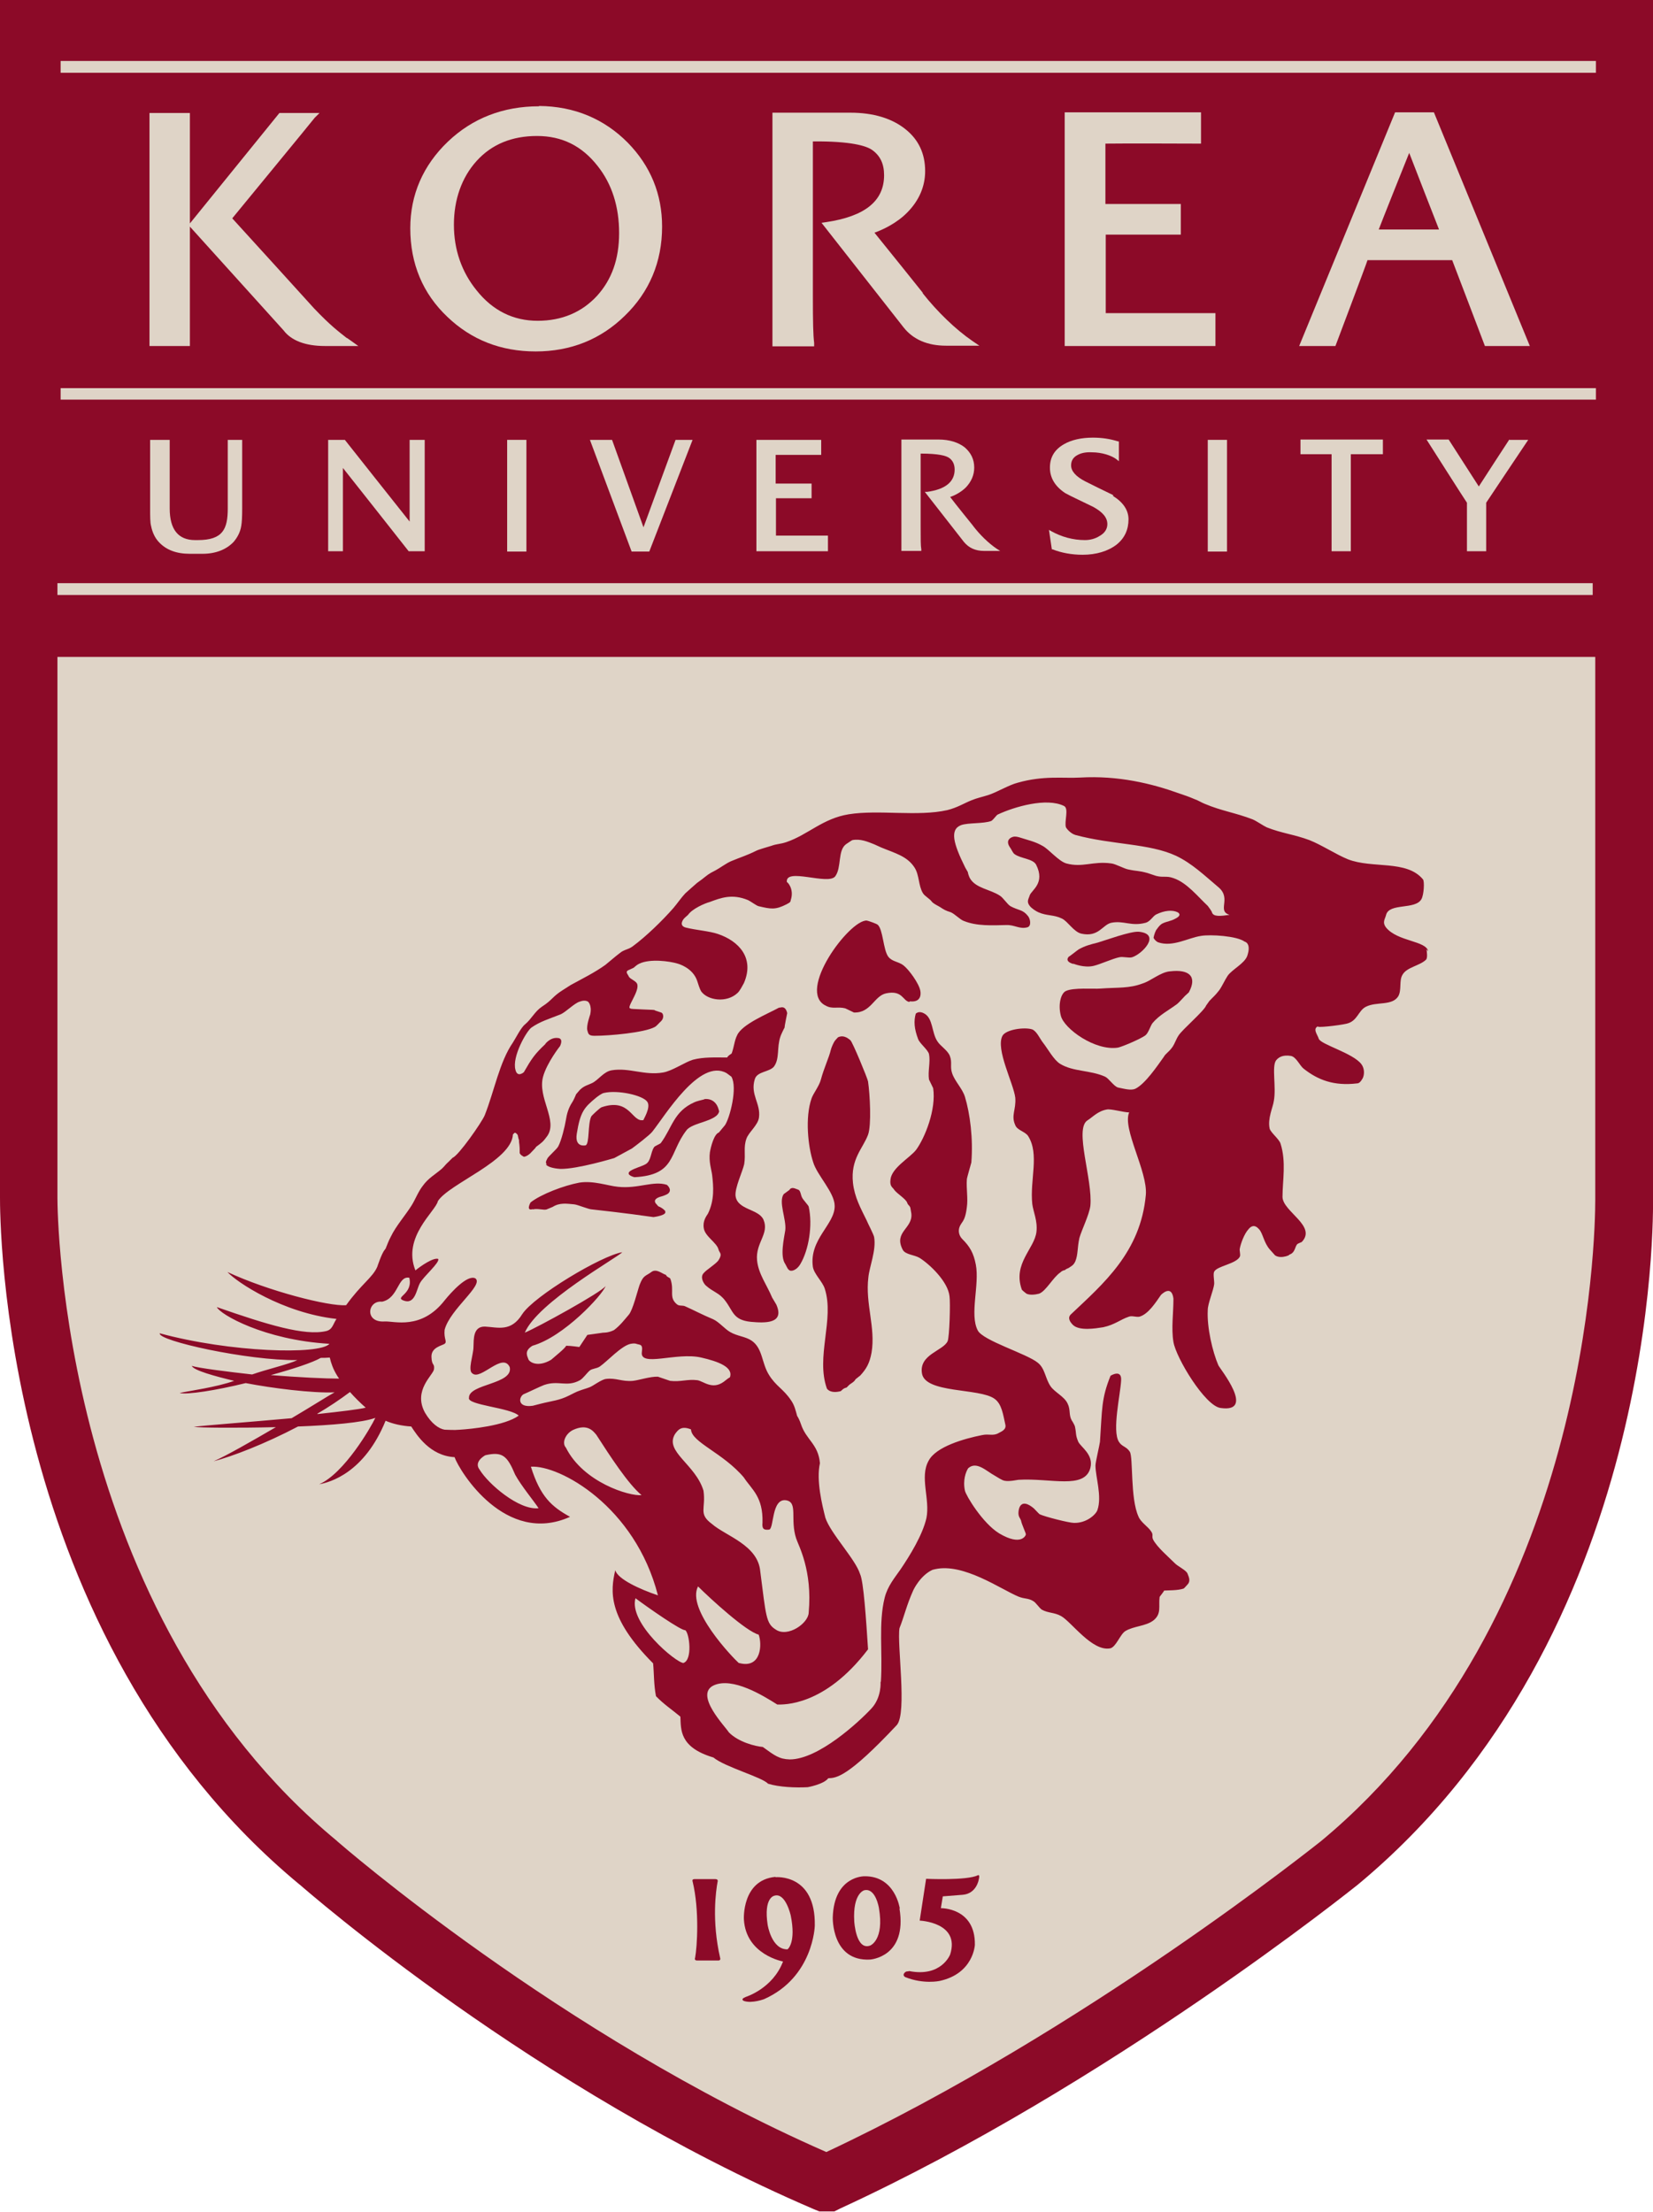 <svg width="74" height="99" viewBox="0 0 74 99" fill="none" xmlns="http://www.w3.org/2000/svg">
<g clip-path="url(#clip0_273_164)">
<path d="M74 53.565V0H4.09931e-06V53.593C4.09931e-06 54.379 -0.057 73.211 13.427 84.369L13.398 84.341C13.829 84.712 23.91 93.513 36.433 98.886L36.677 98.986H37.352L37.61 98.857C49.673 93.299 60.659 84.455 60.774 84.369C74.273 73.182 74.014 54.351 74 53.551V53.565Z" fill="#8C0A28"/>
<path d="M2.714 2.729V3.258H71.444V2.729H2.714Z" fill="#DFD4C7"/>
<path d="M2.714 17.374V17.888H71.444V17.374H2.714Z" fill="#DFD4C7"/>
<path d="M2.571 26.104V26.632H71.3V26.104H2.571Z" fill="#DFD4C7"/>
<path d="M15.524 15.131C15.165 14.845 14.806 14.588 14.059 13.802C14.059 13.802 10.885 10.302 10.397 9.773C10.512 9.63 14.088 5.286 14.088 5.272L14.303 5.058H12.508L8.501 10.001V5.058H6.692V15.488H8.501V10.144L12.695 14.788C13.039 15.245 13.671 15.488 14.547 15.488H16.041L15.682 15.231L15.538 15.131H15.524Z" fill="#DFD4C7"/>
<path d="M24.126 4.758C22.532 4.758 21.153 5.287 20.047 6.344C18.942 7.401 18.367 8.716 18.367 10.216C18.367 11.802 18.927 13.145 20.033 14.188C21.11 15.217 22.431 15.731 23.982 15.731C25.533 15.731 26.883 15.202 27.974 14.131C29.066 13.073 29.64 11.73 29.64 10.144C29.64 8.687 29.123 7.43 28.104 6.387C27.041 5.315 25.705 4.758 24.14 4.744M24.068 14.359C22.977 14.359 22.058 13.902 21.34 13.002C20.665 12.173 20.32 11.173 20.32 10.059C20.32 8.944 20.665 7.944 21.34 7.201C22.015 6.458 22.919 6.087 24.04 6.087C25.16 6.087 26.05 6.53 26.754 7.43C27.4 8.244 27.716 9.259 27.716 10.43C27.716 11.602 27.386 12.516 26.725 13.245C26.05 13.974 25.16 14.359 24.068 14.359Z" fill="#DFD4C7"/>
<path d="M49.486 10.502C49.702 10.502 52.861 10.502 52.861 10.502V9.13C52.861 9.13 49.702 9.13 49.486 9.13V6.429C50.219 6.415 53.608 6.429 53.651 6.429H53.766V5.029H47.663V5.144V15.488H54.412V14.016C54.412 14.016 49.716 14.016 49.501 14.016V10.502H49.486Z" fill="#DFD4C7"/>
<path d="M64.134 5.029H62.454L58.16 15.488H59.783C59.783 15.488 61.176 11.802 61.219 11.645H65.01C65.068 11.787 66.475 15.488 66.475 15.488H68.486L64.192 5.029H64.12M64.421 10.273H61.722C61.822 10.001 62.899 7.301 63.086 6.844C63.258 7.301 64.321 10.016 64.421 10.273Z" fill="#DFD4C7"/>
<path d="M41.33 13.131C41.33 13.131 39.592 10.959 39.147 10.416C39.506 10.287 40.138 10.002 40.626 9.501C41.157 8.959 41.416 8.33 41.416 7.658C41.416 6.887 41.129 6.258 40.54 5.787C39.937 5.301 39.104 5.044 38.07 5.044H34.58V15.502H36.447V15.345C36.404 15.002 36.39 14.459 36.39 13.216V6.33C38.099 6.315 38.788 6.53 39.046 6.715C39.405 6.973 39.578 7.33 39.578 7.844C39.578 9.001 38.716 9.687 36.978 9.944L36.777 9.973L40.454 14.659C40.885 15.202 41.531 15.474 42.349 15.474H43.843L43.527 15.259C42.78 14.745 41.962 13.959 41.287 13.102L41.33 13.131Z" fill="#DFD4C7"/>
<path d="M34.724 22.303H36.332V21.646C36.332 21.646 34.824 21.646 34.724 21.646V20.36C35.069 20.36 36.691 20.36 36.706 20.36H36.763V19.689H33.862V19.746V24.675H37.065V23.975C37.065 23.975 34.839 23.975 34.738 23.975V22.303H34.724Z" fill="#DFD4C7"/>
<path d="M10.799 19.689H10.196V22.76C10.196 23.675 9.981 24.175 8.86 24.175H8.731C7.984 24.175 7.597 23.703 7.597 22.76V19.689H6.721V22.76C6.721 23.132 6.721 23.389 6.764 23.546C6.821 23.832 6.936 24.075 7.109 24.261C7.439 24.618 7.898 24.789 8.501 24.789H9.062C9.65 24.789 10.124 24.604 10.454 24.261C10.627 24.061 10.756 23.818 10.799 23.546C10.828 23.389 10.842 23.132 10.842 22.76V19.689H10.785H10.799Z" fill="#DFD4C7"/>
<path d="M18.338 19.689V19.746C18.338 19.746 18.338 23.06 18.338 23.346C18.152 23.117 15.438 19.689 15.438 19.689H14.691V24.675H15.351C15.351 24.675 15.351 21.232 15.351 20.946C15.538 21.174 18.295 24.675 18.295 24.675H19.013V19.689H18.353H18.338Z" fill="#DFD4C7"/>
<path d="M22.704 19.689V24.689H23.566V19.689H23.508H22.704Z" fill="#DFD4C7"/>
<path d="M54.068 24.689H54.929V23.589V20.789V19.746V19.689H54.872H54.068V20.789V23.589V24.689Z" fill="#DFD4C7"/>
<path d="M30.243 19.689C30.243 19.689 28.908 23.332 28.807 23.603C28.707 23.332 27.4 19.689 27.4 19.689H26.409L28.276 24.689H29.066L31.005 19.689H30.243Z" fill="#DFD4C7"/>
<path d="M49.831 22.16L49.156 21.832L48.582 21.546C48.165 21.332 47.95 21.089 47.95 20.832C47.95 20.617 48.05 20.46 48.252 20.36C48.41 20.274 48.625 20.232 48.883 20.246C49.328 20.246 49.774 20.389 50.004 20.575L50.09 20.646V19.76H50.061C49.702 19.646 49.328 19.589 48.926 19.589C48.41 19.589 47.964 19.689 47.62 19.889C47.203 20.132 47.002 20.474 47.002 20.932C47.002 21.389 47.232 21.775 47.691 22.075L47.936 22.203L48.941 22.689C49.357 22.918 49.573 23.161 49.573 23.461C49.573 23.675 49.458 23.861 49.228 23.989C49.027 24.118 48.797 24.175 48.567 24.175C48.036 24.175 47.519 24.032 47.06 23.775L46.959 23.718L47.088 24.589H47.117C47.519 24.747 47.979 24.832 48.467 24.832C49.07 24.832 49.601 24.675 49.989 24.375C50.348 24.089 50.52 23.703 50.52 23.246C50.52 22.846 50.291 22.489 49.831 22.203V22.16Z" fill="#DFD4C7"/>
<path d="M58.218 19.674V20.332C58.218 20.332 59.51 20.332 59.611 20.332V24.675H60.472C60.472 24.675 60.472 20.446 60.472 20.332H61.908V19.674H58.218Z" fill="#DFD4C7"/>
<path d="M67.567 19.674C67.567 19.674 66.288 21.632 66.202 21.775C66.116 21.646 64.852 19.674 64.852 19.674H63.861C63.861 19.674 65.642 22.475 65.671 22.503C65.671 22.532 65.671 24.675 65.671 24.675H66.532C66.532 24.675 66.532 22.532 66.532 22.503C66.547 22.475 68.414 19.689 68.414 19.689H67.581L67.567 19.674Z" fill="#DFD4C7"/>
<path d="M43.57 23.546C43.57 23.546 42.737 22.518 42.536 22.246C42.708 22.189 43.01 22.046 43.24 21.817C43.484 21.56 43.613 21.26 43.613 20.932C43.613 20.56 43.469 20.274 43.197 20.032C42.909 19.803 42.507 19.674 42.019 19.674H40.353V24.661H41.244V24.589C41.215 24.418 41.215 24.175 41.215 23.575V20.303C42.033 20.303 42.349 20.403 42.479 20.489C42.651 20.603 42.737 20.789 42.737 21.017C42.737 21.56 42.335 21.903 41.502 22.017H41.401L43.154 24.261C43.369 24.518 43.656 24.661 44.058 24.661H44.776L44.618 24.561C44.259 24.318 43.871 23.946 43.556 23.532L43.57 23.546Z" fill="#DFD4C7"/>
<path d="M71.415 53.593V53.708C71.415 55.294 71.128 72.468 59.137 82.412C59.036 82.483 48.568 90.899 36.993 96.328C25.059 91.099 15.208 82.512 15.107 82.426L15.079 82.398C2.714 72.182 2.571 54.279 2.571 53.622V29.404H71.415V53.593Z" fill="#DFD4C7"/>
<path d="M31.206 87.755H32.153C32.282 87.755 32.239 87.641 32.239 87.641C31.852 85.955 32.053 84.626 32.125 84.226C32.125 84.226 32.168 84.112 32.024 84.112H31.091C30.961 84.112 31.005 84.212 31.005 84.212C31.32 85.512 31.206 87.155 31.119 87.627C31.119 87.627 31.062 87.755 31.206 87.755Z" fill="#8C0A28"/>
<path d="M34.709 84.012C33.202 84.155 33.302 85.912 33.302 85.912C33.388 87.498 35.054 87.799 35.054 87.799C34.595 89.013 33.388 89.384 33.388 89.384C33.101 89.499 33.316 89.57 33.316 89.57C33.675 89.684 34.207 89.484 34.207 89.484C36.418 88.499 36.476 86.198 36.476 86.198C36.519 83.855 34.724 84.026 34.724 84.026M35.255 87.255C34.537 87.27 34.365 86.155 34.365 86.155C34.178 84.927 34.666 84.855 34.666 84.855C35.169 84.698 35.399 85.741 35.399 85.741C35.643 86.941 35.27 87.241 35.27 87.241L35.255 87.255Z" fill="#8C0A28"/>
<path d="M40.281 85.427C40.281 85.427 40.08 83.969 38.702 83.984C38.702 83.984 37.337 83.955 37.28 85.827C37.28 85.827 37.223 87.798 38.946 87.713C38.946 87.713 40.626 87.613 40.267 85.427M38.96 87.084C38.314 87.327 38.242 85.998 38.242 85.998C38.17 84.741 38.687 84.612 38.687 84.612C39.204 84.484 39.348 85.412 39.348 85.412C39.592 86.841 38.96 87.084 38.96 87.084Z" fill="#8C0A28"/>
<path d="M40.698 88.227C42.148 88.513 42.536 87.484 42.536 87.484C42.995 86.041 41.172 85.969 41.172 85.969L41.459 84.098C41.459 84.098 43.283 84.183 43.771 83.941C43.771 83.941 43.886 83.869 43.814 84.141C43.814 84.141 43.714 84.755 43.11 84.812L42.206 84.884L42.12 85.412C42.12 85.412 43.67 85.384 43.642 87.055C43.642 87.055 43.584 88.341 42.062 88.67C42.062 88.67 41.344 88.827 40.526 88.498C40.526 88.498 40.411 88.441 40.468 88.341C40.468 88.341 40.526 88.227 40.655 88.241L40.698 88.227Z" fill="#8C0A28"/>
<path d="M35.341 53.251C35.456 53.108 35.6 53.208 35.729 53.251C35.844 53.279 35.844 53.508 35.916 53.622C35.959 53.708 36.174 53.937 36.203 54.008C36.39 54.851 36.203 55.951 35.83 56.58C35.715 56.78 35.542 56.88 35.428 56.88C35.27 56.894 35.212 56.665 35.155 56.58C34.91 56.237 35.097 55.437 35.155 55.065C35.212 54.579 34.839 53.808 35.083 53.451L35.356 53.251H35.341Z" fill="#8C0A28"/>
<path d="M23.853 54.136C24.054 54.079 24.355 54.179 24.47 54.136L24.743 54.022C25.059 53.822 25.375 53.879 25.705 53.908C25.863 53.922 26.352 54.136 26.51 54.136C26.768 54.165 27.974 54.294 29.253 54.479C29.253 54.479 29.942 54.394 29.755 54.194C29.87 54.322 29.741 54.094 29.468 53.994L29.382 53.894C29.382 53.894 29.152 53.694 29.568 53.565C29.41 53.608 29.841 53.508 29.927 53.408C30.1 53.236 29.856 53.036 29.856 53.036C29.253 52.836 28.563 53.222 27.659 53.122C27.213 53.079 26.567 52.836 25.935 52.936C25.246 53.065 24.226 53.451 23.752 53.822C23.752 53.822 23.523 54.222 23.853 54.122V54.136Z" fill="#8C0A28"/>
<path d="M31.536 49.193C32.153 49.15 32.182 49.793 32.196 49.736C32.125 50.193 30.99 50.236 30.732 50.593C29.942 51.607 30.272 52.593 28.405 52.693C28.405 52.693 28.032 52.608 28.175 52.45C28.29 52.322 28.75 52.207 28.908 52.107C29.152 51.965 29.123 51.579 29.281 51.35C29.31 51.293 29.525 51.222 29.583 51.164C30.1 50.464 30.157 49.75 31.091 49.336C31.134 49.307 31.464 49.221 31.536 49.207V49.193Z" fill="#8C0A28"/>
<path d="M37.51 46.435C37.725 46.321 37.926 46.435 38.07 46.564C38.156 46.621 38.831 48.25 38.86 48.407C38.946 48.993 39.018 50.364 38.86 50.793C38.63 51.407 38.07 51.879 38.185 52.95C38.257 53.593 38.529 54.079 38.802 54.636C38.831 54.722 39.118 55.265 39.133 55.379C39.233 55.965 38.917 56.708 38.874 57.18C38.73 58.351 39.204 59.423 39.018 60.537C38.931 61.023 38.788 61.266 38.515 61.566L38.3 61.737C38.242 61.852 38.142 61.895 38.027 61.98L37.898 62.109C37.697 62.152 37.682 62.28 37.596 62.28C37.093 62.395 36.993 62.095 37.022 62.166C36.505 60.737 37.366 59.051 36.921 57.68C36.821 57.365 36.447 57.037 36.39 56.708C36.217 55.465 37.38 54.808 37.366 53.979C37.366 53.379 36.576 52.608 36.404 52.022C36.174 51.336 36.031 50.021 36.332 49.164C36.404 48.95 36.677 48.607 36.749 48.321C36.892 47.792 37.108 47.35 37.194 46.992C37.223 46.878 37.294 46.721 37.352 46.621C37.366 46.592 37.481 46.464 37.51 46.435Z" fill="#8C0A28"/>
<path d="M52.387 43.478C53.235 43.378 53.608 43.706 53.22 44.421L53.048 44.578C53.048 44.578 52.761 44.892 52.703 44.935C52.301 45.235 51.913 45.421 51.597 45.792C51.497 45.921 51.411 46.25 51.267 46.35C51.052 46.507 50.248 46.85 50.047 46.893C49.027 47.05 47.634 46.05 47.49 45.464C47.361 44.964 47.49 44.478 47.706 44.364C48.05 44.192 48.955 44.278 49.271 44.249C50.061 44.192 50.549 44.249 51.152 44.021C51.526 43.906 51.942 43.521 52.373 43.478H52.387Z" fill="#8C0A28"/>
<path d="M48.05 43.135C48.05 43.135 48.524 43.335 48.955 43.235C49.257 43.163 49.817 42.906 50.104 42.849C50.276 42.806 50.52 42.892 50.678 42.849C51.138 42.706 52 41.806 50.98 41.706C50.607 41.677 49.486 42.092 49.142 42.192C48.797 42.278 48.582 42.335 48.295 42.492C48.223 42.535 47.821 42.863 47.864 42.806C47.864 42.806 47.605 43.02 48.05 43.149V43.135Z" fill="#8C0A28"/>
<path d="M40.712 44.849C40.411 44.806 40.411 44.306 39.664 44.464C39.133 44.578 38.989 45.349 38.228 45.321L37.84 45.135C37.51 45.049 37.266 45.178 36.978 45.021C35.629 44.392 38.027 41.163 38.802 41.206C38.845 41.206 39.247 41.349 39.291 41.392C39.535 41.606 39.535 42.506 39.764 42.821C39.937 43.049 40.21 43.035 40.439 43.206C40.684 43.392 41.143 44.021 41.2 44.349C41.2 44.349 41.33 44.892 40.727 44.821L40.712 44.849Z" fill="#8C0A28"/>
<path d="M51.841 41.647C51.841 41.647 51.841 41.62 51.855 41.606C51.827 41.647 51.827 41.661 51.841 41.647Z" fill="#8C0A28"/>
<path d="M34.896 45.092C34.379 45.378 33.23 45.835 33.001 46.335C32.871 46.593 32.871 46.835 32.756 47.15C32.742 47.178 32.599 47.235 32.555 47.335C31.995 47.335 31.507 47.307 31.019 47.435C30.645 47.55 30.1 47.935 29.683 48.007C28.836 48.15 28.175 47.778 27.386 47.907C27.027 47.964 26.797 48.336 26.51 48.478C26.265 48.593 26.165 48.593 25.964 48.779L25.792 48.978C25.763 49.05 25.677 49.25 25.619 49.336C25.447 49.593 25.375 49.864 25.332 50.136C25.289 50.407 25.131 51.065 24.987 51.322C24.916 51.45 24.556 51.75 24.499 51.865C24.47 51.95 24.384 52.022 24.499 52.15C24.37 52.022 24.399 52.279 25.088 52.322C25.849 52.336 27.5 51.836 27.5 51.836L28.29 51.407C28.448 51.293 29.066 50.822 29.195 50.664C29.769 49.95 31.32 47.35 32.527 48.035L32.742 48.193C33.029 48.678 32.67 50.05 32.455 50.364L32.182 50.693C31.967 50.764 31.823 51.322 31.78 51.579C31.723 51.993 31.852 52.365 31.88 52.593C31.938 53.093 31.995 53.708 31.694 54.322C31.622 54.437 31.45 54.651 31.507 54.979C31.564 55.351 32.096 55.622 32.168 55.937C32.211 56.094 32.354 56.108 32.168 56.408C32.067 56.565 31.622 56.837 31.507 56.98C31.335 57.151 31.478 57.423 31.593 57.537C31.924 57.837 32.196 57.865 32.455 58.208C32.828 58.68 32.8 59.08 33.604 59.166C34.236 59.223 35.14 59.266 34.753 58.394L34.566 58.08C34.336 57.523 33.948 57.023 33.891 56.408C33.819 55.622 34.451 55.222 34.178 54.594C33.963 54.108 33.015 54.165 32.929 53.536C32.886 53.179 33.245 52.436 33.316 52.108C33.388 51.65 33.273 51.365 33.417 50.965C33.517 50.679 33.934 50.364 33.977 50.022C34.063 49.393 33.575 48.993 33.79 48.307C33.891 47.95 34.451 47.993 34.652 47.736C34.91 47.378 34.767 46.892 34.939 46.392C34.954 46.335 35.097 46.035 35.126 45.992C35.112 45.964 35.241 45.349 35.241 45.349C35.155 44.964 34.91 45.121 34.882 45.107M28.807 50.136C28.276 50.25 28.218 49.121 26.926 49.564C26.854 49.593 26.495 49.922 26.466 49.979C26.308 50.322 26.395 51.179 26.222 51.265C26.222 51.265 25.72 51.393 25.82 50.75C25.978 49.75 26.165 49.564 26.682 49.136C26.754 49.079 26.94 48.936 27.041 48.921C27.644 48.779 28.779 49.021 28.98 49.321C29.152 49.579 28.779 50.136 28.807 50.136Z" fill="#8C0A28"/>
<path d="M63.933 42.578C63.847 42.106 62.569 42.149 62.052 41.52C61.865 41.277 62.009 41.135 62.052 40.949C62.196 40.406 63.359 40.734 63.632 40.249C63.747 40.049 63.775 39.449 63.703 39.363C62.971 38.477 61.434 38.891 60.343 38.463C59.812 38.248 59.166 37.82 58.62 37.605C57.931 37.348 57.399 37.305 56.71 37.034C56.552 36.962 56.25 36.748 56.078 36.677C55.303 36.377 54.699 36.305 53.924 35.977C53.838 35.948 53.594 35.805 53.493 35.777C53.191 35.648 53.091 35.619 52.761 35.505C51.569 35.077 50.061 34.705 48.352 34.805C47.591 34.848 46.729 34.705 45.566 35.034C45.164 35.134 44.604 35.477 44.23 35.591C43.958 35.677 43.742 35.719 43.498 35.819C43.168 35.948 42.866 36.148 42.407 36.262C41.086 36.562 39.334 36.234 37.998 36.448C36.835 36.634 36.174 37.362 35.212 37.691C34.925 37.791 34.796 37.763 34.523 37.863C34.35 37.92 33.963 38.02 33.834 38.091C33.431 38.291 33.173 38.363 32.728 38.548C32.498 38.648 32.239 38.849 32.024 38.963C31.708 39.12 31.679 39.163 31.421 39.363L31.206 39.52C31.206 39.52 30.732 39.934 30.674 39.992C30.488 40.191 30.315 40.449 30.143 40.649C29.655 41.206 28.922 41.92 28.319 42.363C28.104 42.52 27.946 42.492 27.745 42.663C27.515 42.835 27.314 43.02 27.098 43.192C26.596 43.549 26.093 43.792 25.547 44.092L25.188 44.321C24.715 44.621 24.743 44.749 24.255 45.064C23.939 45.278 23.796 45.607 23.508 45.849C23.322 45.992 23.092 46.464 22.962 46.664C22.359 47.535 22.13 48.836 21.699 49.922C21.57 50.236 20.521 51.736 20.263 51.822L20.076 52.008C19.933 52.136 19.933 52.165 19.789 52.307C19.473 52.579 19.171 52.736 18.927 53.079C18.726 53.336 18.611 53.651 18.439 53.936C18.166 54.379 17.721 54.879 17.491 55.365C17.391 55.551 17.333 55.722 17.261 55.894C17.233 55.922 17.218 55.951 17.218 55.951C17.089 56.094 16.888 56.708 16.888 56.708C16.673 57.194 16.17 57.48 15.495 58.423C14.72 58.48 12.02 57.794 10.182 56.937C10.598 57.394 12.652 58.766 15.064 59.037C14.906 59.266 14.892 59.509 14.605 59.58C13.643 59.809 11.962 59.294 9.708 58.508C9.837 58.823 11.819 59.98 14.748 60.151C14.318 60.652 10.296 60.537 7.152 59.68C7.037 60.009 11.086 60.909 13.312 60.88C12.925 61.066 11.934 61.295 11.287 61.523C10.268 61.409 8.86 61.237 8.588 61.137C8.645 61.337 9.65 61.609 10.483 61.809C9.679 62.095 8.501 62.252 8.042 62.352C8.372 62.438 9.665 62.237 11 61.909C12.178 62.138 13.987 62.366 14.978 62.323C14.734 62.452 13.786 63.052 13.054 63.481C11.158 63.652 9.105 63.809 8.674 63.866C8.918 63.909 10.584 63.923 12.35 63.881C11.273 64.509 10.124 65.166 9.564 65.409C10.383 65.195 11.848 64.638 13.341 63.852C14.82 63.795 16.213 63.681 16.802 63.466C16.601 63.895 15.409 65.952 14.289 66.438C14.777 66.352 16.314 65.924 17.261 63.595C17.592 63.738 17.979 63.824 18.41 63.852C18.654 64.224 19.243 65.166 20.349 65.224C20.579 65.867 22.632 69.196 25.519 67.895C24.686 67.438 24.183 66.981 23.767 65.652C25.045 65.567 28.434 67.424 29.453 71.41C28.649 71.139 27.644 70.682 27.544 70.282C27.328 71.21 27.185 72.396 29.238 74.454C29.281 74.897 29.267 75.425 29.367 75.925C29.712 76.282 30.1 76.54 30.459 76.84C30.488 77.411 30.401 78.211 31.938 78.668C32.455 79.097 34.135 79.554 34.379 79.84C34.882 79.997 35.614 80.026 36.16 79.997C36.16 79.997 36.878 79.869 37.079 79.597C37.438 79.583 37.941 79.569 40.152 77.211C40.612 76.654 40.152 73.611 40.267 72.882C40.482 72.339 40.583 71.853 40.885 71.182C40.885 71.182 41.186 70.525 41.746 70.267C41.789 70.253 41.818 70.253 41.861 70.239C43.139 69.953 44.805 71.139 45.595 71.467C45.882 71.582 46.026 71.525 46.255 71.668C46.37 71.725 46.528 71.982 46.643 72.053C46.93 72.21 47.203 72.168 47.505 72.339C47.964 72.596 48.898 73.939 49.702 73.782C49.96 73.725 50.147 73.153 50.377 73.01C50.75 72.782 51.282 72.796 51.626 72.539C52.014 72.239 51.856 71.896 51.913 71.482C51.913 71.467 52.086 71.267 52.114 71.196C52.301 71.182 52.718 71.196 52.976 71.11C53.005 71.11 53.12 70.967 53.163 70.924C53.321 70.753 53.206 70.567 53.163 70.439C53.105 70.282 52.718 70.11 52.588 69.967C52.301 69.681 51.813 69.267 51.626 68.924C51.54 68.753 51.655 68.71 51.526 68.538C51.397 68.338 51.066 68.138 50.966 67.881C50.592 67.067 50.736 65.238 50.578 64.981C50.42 64.738 50.233 64.766 50.09 64.538C49.774 64.038 50.161 62.409 50.19 61.78C50.219 61.266 49.716 61.58 49.716 61.58C49.3 62.609 49.343 63.066 49.242 64.538C49.228 64.666 49.041 65.452 49.041 65.595C49.041 66.109 49.343 66.981 49.127 67.596C49.056 67.796 48.639 68.181 48.079 68.167C47.864 68.167 46.787 67.895 46.543 67.781C46.499 67.753 46.27 67.495 46.255 67.495C45.724 67.067 45.609 67.467 45.595 67.681C45.58 67.895 45.667 67.938 45.71 68.067C45.724 68.195 45.94 68.653 45.925 68.681C45.925 68.724 45.724 69.224 44.733 68.638C43.986 68.181 43.24 66.938 43.197 66.724C43.096 66.252 43.24 65.881 43.34 65.724C43.714 65.381 44.159 65.852 44.532 66.052C44.633 66.109 44.862 66.267 44.977 66.281C45.193 66.324 45.552 66.238 45.595 66.238C47.045 66.152 48.553 66.681 48.812 65.71C48.969 65.095 48.366 64.766 48.266 64.524C48.137 64.209 48.194 64.195 48.122 63.852C48.122 63.824 48.007 63.609 47.979 63.581C47.835 63.323 47.936 63.109 47.792 62.823C47.648 62.509 47.218 62.323 47.031 62.052C46.787 61.695 46.787 61.252 46.456 60.995C45.968 60.594 44.001 60.009 43.771 59.551C43.398 58.837 43.857 57.508 43.685 56.608C43.584 56.08 43.412 55.794 43.082 55.465C42.953 55.337 42.895 55.151 42.938 54.979C43.024 54.665 43.197 54.751 43.283 54.036C43.34 53.651 43.254 53.208 43.283 52.793C43.283 52.722 43.469 52.108 43.484 52.036C43.57 50.965 43.426 49.85 43.197 49.093C43.082 48.721 42.737 48.393 42.622 48.035C42.522 47.736 42.636 47.564 42.522 47.264C42.421 47.007 42.091 46.821 41.962 46.607C41.703 46.221 41.775 45.578 41.373 45.364C41.086 45.206 40.971 45.421 40.999 45.364C40.899 45.707 40.928 46.05 41.1 46.507C41.172 46.707 41.531 46.978 41.588 47.178C41.66 47.535 41.531 47.95 41.588 48.321L41.775 48.707C41.919 49.664 41.401 50.936 41.014 51.465C40.741 51.822 39.922 52.265 39.865 52.793C39.822 53.122 39.965 53.136 40.037 53.265C40.166 53.436 40.554 53.665 40.612 53.836C40.655 53.965 40.712 53.936 40.755 54.065L40.798 54.322C40.87 54.994 39.994 55.136 40.411 55.937C40.526 56.165 40.942 56.165 41.172 56.308C41.603 56.58 42.435 57.351 42.507 58.023C42.55 58.308 42.507 59.852 42.421 60.037C42.22 60.466 41.143 60.623 41.272 61.466C41.401 62.38 43.843 62.123 44.518 62.609C44.848 62.838 44.906 63.323 45.006 63.766C45.063 63.995 44.819 64.081 44.719 64.138C44.46 64.295 44.274 64.166 43.958 64.238C43.168 64.395 41.904 64.752 41.574 65.381C41.157 66.109 41.646 67.11 41.473 67.953C41.301 68.71 40.727 69.639 40.31 70.253C40.052 70.624 39.736 70.996 39.606 71.51C39.319 72.639 39.52 73.968 39.434 75.282H39.42C39.42 75.282 39.477 75.982 39.003 76.483C38.472 77.054 36.648 78.754 35.356 78.754C34.882 78.74 34.681 78.583 34.149 78.197C33.819 78.168 33.058 77.983 32.627 77.54C32.484 77.297 31.062 75.854 31.952 75.439C32.8 75.054 34.164 75.897 34.796 76.297C35.054 76.297 36.907 76.397 38.86 73.825C38.773 72.482 38.659 70.767 38.501 70.453C38.3 69.796 37.179 68.638 36.95 67.938C36.806 67.367 36.533 66.267 36.706 65.495C36.634 64.638 36.088 64.452 35.858 63.752C35.801 63.581 35.729 63.438 35.686 63.381C35.614 63.123 35.571 62.909 35.413 62.681C35.069 62.166 34.738 62.052 34.422 61.537C34.092 61.009 34.149 60.352 33.647 60.009C33.374 59.823 33.001 59.809 32.685 59.623C32.455 59.494 32.182 59.166 31.924 59.051C31.622 58.923 31.536 58.88 31.234 58.737C31.091 58.666 30.818 58.537 30.689 58.48C30.559 58.408 30.416 58.48 30.301 58.38C29.927 58.066 30.2 57.78 30.014 57.251C29.999 57.18 29.856 57.18 29.812 57.065C29.655 57.023 29.396 56.78 29.181 56.922C28.893 57.137 28.807 57.065 28.635 57.508C28.534 57.794 28.333 58.637 28.147 58.851C27.974 59.051 27.759 59.337 27.486 59.537C27.228 59.666 27.012 59.651 27.012 59.651L26.294 59.752L25.935 60.294C25.935 60.294 25.547 60.237 25.346 60.237C25.289 60.366 24.815 60.737 24.672 60.866C24.068 61.223 23.695 60.966 23.652 60.837C23.623 60.723 23.436 60.48 23.838 60.237C25.246 59.837 26.969 57.965 27.113 57.565C26.94 57.837 24.025 59.437 23.494 59.651C24.068 58.294 27.63 56.294 27.86 56.051C26.94 56.194 23.91 58.008 23.379 58.823C22.876 59.637 22.288 59.409 21.713 59.38C21.168 59.366 21.211 59.952 21.196 60.294C21.196 60.637 20.923 61.352 21.153 61.48C21.526 61.795 22.503 60.509 22.819 61.194C22.991 61.966 20.981 61.938 20.995 62.566C20.895 62.895 22.862 63.009 23.221 63.366C22.589 63.824 21.053 63.966 20.593 63.995C20.306 64.023 20.047 63.995 19.904 63.995C19.645 63.952 19.315 63.724 19.028 63.238C18.468 62.223 19.416 61.537 19.43 61.28C19.459 61.009 19.329 61.152 19.315 60.737C19.301 60.309 19.774 60.237 19.904 60.151C20.033 60.051 19.861 59.937 19.904 59.523C20.148 58.594 21.67 57.523 21.282 57.222C20.923 57.037 20.191 57.851 19.904 58.208C18.855 59.551 17.635 59.123 17.218 59.151C16.299 59.209 16.457 58.194 17.103 58.266C17.85 58.108 17.793 57.094 18.324 57.194C18.496 57.937 17.663 58.051 18.051 58.208C18.583 58.423 18.64 57.723 18.798 57.437C18.956 57.137 19.703 56.508 19.616 56.351C19.401 56.279 18.841 56.665 18.597 56.865C17.994 55.365 19.516 54.208 19.602 53.765C20.105 52.979 22.905 51.965 22.962 50.779L23.034 50.707C23.034 50.707 23.092 50.679 23.178 50.807C23.192 50.879 23.207 50.965 23.235 51.036C23.235 51.136 23.235 51.222 23.235 51.222V51.107C23.264 51.293 23.264 51.45 23.264 51.422V51.607C23.293 51.708 23.436 51.765 23.451 51.779C23.508 51.779 23.666 51.722 23.81 51.55C23.838 51.522 23.997 51.364 23.997 51.336C24.269 51.136 24.312 51.107 24.499 50.85C24.987 50.15 24.054 49.136 24.312 48.193C24.485 47.564 25.073 46.821 25.073 46.821C25.232 46.464 24.987 46.464 24.987 46.464C24.614 46.407 24.355 46.792 24.413 46.735C23.939 47.178 23.796 47.392 23.451 47.993C23.451 47.993 23.164 48.25 23.077 47.893C22.905 47.307 23.58 46.135 23.796 45.992C24.183 45.721 24.585 45.607 25.088 45.407C25.332 45.306 25.705 44.907 25.95 44.835C26.064 44.792 26.208 44.764 26.323 44.835C26.323 44.835 26.51 44.978 26.423 45.407C26.423 45.407 26.237 45.921 26.294 46.121C26.337 46.249 26.323 46.364 26.61 46.364C27.299 46.364 28.836 46.221 29.296 45.978C29.396 45.935 29.497 45.792 29.597 45.707C29.741 45.564 29.698 45.349 29.597 45.321L29.296 45.221C29.525 45.192 28.003 45.178 28.247 45.135C27.974 45.178 28.606 44.435 28.534 44.078C28.506 43.906 28.204 43.835 28.147 43.706C28.118 43.621 27.96 43.492 28.147 43.42L28.362 43.321C28.434 43.263 28.52 43.178 28.621 43.135C29.095 42.906 29.971 43.02 30.344 43.135C30.387 43.149 31.005 43.321 31.206 43.892C31.263 44.049 31.306 44.235 31.392 44.378C31.679 44.778 32.527 44.907 33.015 44.449C33.115 44.364 33.23 44.135 33.302 44.006C33.79 42.878 33.072 42.12 32.139 41.806C31.766 41.677 31.162 41.635 30.703 41.52C30.373 41.434 30.574 41.149 30.66 41.077L30.803 40.949C30.99 40.677 31.55 40.434 31.766 40.377C32.268 40.191 32.771 39.992 33.489 40.291C33.589 40.334 33.877 40.549 33.963 40.563C34.508 40.692 34.709 40.734 35.212 40.477C35.413 40.377 35.384 40.349 35.399 40.291C35.571 39.777 35.227 39.449 35.227 39.491C35.126 38.806 37.093 39.649 37.395 39.22C37.682 38.82 37.495 38.077 37.869 37.791C37.912 37.763 38.142 37.605 38.156 37.605C38.515 37.534 38.845 37.677 39.133 37.791L39.449 37.934C40.066 38.191 40.612 38.32 40.942 38.834C41.157 39.163 41.114 39.649 41.315 39.977C41.401 40.12 41.617 40.22 41.717 40.363C41.804 40.463 41.976 40.534 42.091 40.606C42.263 40.72 42.335 40.763 42.565 40.834C42.737 40.906 42.981 41.163 43.139 41.22C43.728 41.463 44.432 41.42 45.049 41.406C45.422 41.392 45.652 41.606 45.997 41.506C46.184 41.449 46.126 41.12 46.011 40.992C45.782 40.706 45.609 40.763 45.236 40.563C45.092 40.477 44.906 40.177 44.762 40.092C44.331 39.806 43.685 39.763 43.426 39.32C43.383 39.248 43.34 39.12 43.326 39.034L43.211 38.834C42.68 37.763 42.507 37.134 43.024 36.934C43.34 36.82 44.029 36.877 44.374 36.748C44.46 36.705 44.604 36.491 44.661 36.462C45.422 36.105 46.858 35.691 47.634 36.077C47.864 36.191 47.634 36.791 47.72 37.034C47.778 37.134 47.95 37.32 48.151 37.377C49.802 37.82 51.44 37.748 52.646 38.306C53.364 38.648 53.91 39.177 54.57 39.734C55.13 40.234 54.47 40.777 55.044 40.949C54.656 41.006 54.312 41.049 54.254 40.834C54.24 40.777 54.111 40.606 54.068 40.549C53.637 40.149 53.134 39.506 52.531 39.306C52.215 39.191 52.086 39.291 51.755 39.206L51.368 39.077C50.951 38.963 50.923 39.006 50.52 38.92C50.334 38.891 49.932 38.663 49.745 38.648C48.926 38.534 48.467 38.849 47.734 38.648C47.39 38.548 46.945 38.005 46.672 37.863C46.327 37.663 46.011 37.605 45.623 37.477C45.466 37.434 45.379 37.434 45.264 37.491C45.049 37.62 45.121 37.805 45.236 37.963C45.293 38.048 45.351 38.191 45.422 38.234C45.695 38.434 46.241 38.434 46.385 38.706C46.801 39.534 46.184 39.834 46.097 40.077C46.054 40.234 45.94 40.349 46.097 40.549C46.184 40.663 46.385 40.792 46.485 40.834C46.873 41.006 47.175 40.934 47.548 41.12C47.806 41.249 48.079 41.72 48.41 41.792C49.185 41.963 49.357 41.392 49.745 41.306C50.305 41.192 50.635 41.477 51.282 41.306C51.497 41.249 51.612 41.006 51.755 40.934C52.129 40.749 52.488 40.72 52.718 40.834C52.718 40.834 52.962 40.949 52.617 41.12C52.416 41.234 52.258 41.234 52.043 41.334C51.899 41.406 51.784 41.606 51.755 41.635C51.684 41.763 51.641 41.963 51.641 41.977C51.698 42.092 51.784 42.149 51.842 42.178C52.502 42.406 53.191 41.977 53.766 41.892C54.182 41.82 55.374 41.892 55.719 42.149C55.719 42.149 56.035 42.206 55.834 42.792C55.705 43.135 55.159 43.392 54.958 43.678C54.843 43.849 54.699 44.163 54.584 44.321C54.383 44.578 54.355 44.578 54.139 44.806L53.996 45.007C53.91 45.249 52.933 46.078 52.761 46.349C52.646 46.521 52.603 46.692 52.488 46.864C52.316 47.107 52.186 47.15 52.1 47.307C51.813 47.707 51.267 48.521 50.822 48.736C50.621 48.821 50.334 48.736 50.047 48.678C49.86 48.621 49.645 48.278 49.472 48.193C48.797 47.893 48.05 47.978 47.462 47.621C47.175 47.45 46.902 46.935 46.686 46.664C46.543 46.478 46.413 46.164 46.212 46.078C45.868 45.964 45.035 46.078 44.877 46.364C44.561 46.964 45.379 48.507 45.451 49.136C45.494 49.679 45.25 49.922 45.451 50.364C45.537 50.593 45.896 50.65 46.026 50.85C46.543 51.665 46.097 52.808 46.212 53.894C46.255 54.236 46.456 54.651 46.399 55.136C46.313 55.894 45.336 56.551 45.738 57.708C45.738 57.751 45.94 57.894 45.954 57.908C46.112 57.98 46.342 57.951 46.514 57.908C46.83 57.794 47.146 57.165 47.476 56.951C47.505 56.908 47.62 56.851 47.677 56.851C47.72 56.794 47.806 56.78 47.849 56.751C47.993 56.651 48.05 56.637 48.137 56.465C48.266 56.151 48.223 55.851 48.323 55.408C48.424 55.051 48.754 54.394 48.812 53.979C48.926 52.808 48.079 50.536 48.682 50.15C48.912 50.007 49.142 49.736 49.544 49.664C49.716 49.621 50.305 49.793 50.549 49.793C50.233 50.522 51.382 52.436 51.296 53.479C51.066 56.051 49.386 57.465 47.936 58.837C47.778 58.994 47.907 59.18 48.036 59.309C48.323 59.58 49.027 59.466 49.386 59.409C49.917 59.294 50.147 59.066 50.535 58.937C50.678 58.88 50.851 58.966 51.009 58.937C51.411 58.823 51.741 58.294 51.971 57.965C51.971 57.965 52.445 57.465 52.531 58.123V58.166C52.531 58.78 52.43 59.466 52.531 60.066C52.646 60.78 53.953 62.938 54.642 63.023C56.236 63.252 54.599 61.252 54.541 61.109C54.283 60.509 54.025 59.423 54.068 58.637C54.068 58.351 54.326 57.751 54.355 57.48C54.369 57.351 54.297 57.023 54.355 56.922C54.484 56.665 55.331 56.58 55.504 56.251C55.547 56.151 55.475 55.98 55.504 55.88C55.547 55.651 55.705 55.222 55.891 55.022C56.006 54.879 56.164 54.794 56.365 55.022C56.538 55.208 56.581 55.637 56.853 55.937L57.083 56.194C57.37 56.38 57.83 56.137 57.701 56.165C58.002 56.08 57.959 55.779 58.089 55.679C58.103 55.665 58.275 55.594 58.275 55.594C58.965 54.879 57.428 54.236 57.414 53.579C57.414 52.85 57.586 52.008 57.327 51.193C57.27 50.993 56.897 50.707 56.839 50.522C56.739 50.064 56.983 49.579 57.026 49.279C57.141 48.664 56.925 47.736 57.126 47.464C57.241 47.321 57.428 47.207 57.787 47.264C58.031 47.307 58.189 47.707 58.361 47.836C58.993 48.336 59.711 48.621 60.76 48.493C60.889 48.493 60.989 48.293 61.018 48.236C61.09 48.05 61.075 47.807 60.946 47.635C60.573 47.135 59.108 46.75 59.036 46.492C58.979 46.307 58.749 46.05 59.008 45.935C58.864 46.021 59.912 45.907 60.286 45.821C60.774 45.707 60.803 45.235 61.147 45.064C61.621 44.821 62.325 45.035 62.598 44.592C62.756 44.306 62.626 43.892 62.784 43.635C62.971 43.292 63.545 43.235 63.833 42.963C63.919 42.892 63.876 42.592 63.861 42.492M25.332 64.795C25.145 64.595 25.303 64.181 25.648 64.009C26.294 63.709 26.553 64.052 26.696 64.224C27.314 65.181 28.118 66.424 28.721 66.924C28.175 66.981 26.108 66.352 25.332 64.795ZM30.602 74.439C30.272 74.439 28.132 72.653 28.448 71.539C29.08 72.01 30.502 72.996 30.674 72.968C30.861 73.082 31.019 74.311 30.588 74.439M33.072 74.439C32.8 74.196 30.717 72.025 31.249 71.01C31.823 71.582 33.403 73.025 33.963 73.168C34.121 73.582 34.092 74.711 33.087 74.439M33.302 66.138C33.661 66.681 34.164 66.995 34.135 68.153C34.106 68.438 34.193 68.496 34.437 68.467C34.652 68.41 34.537 67.067 35.183 67.153C35.743 67.238 35.356 67.996 35.643 68.867C35.743 69.181 36.375 70.282 36.203 72.182C36.189 72.668 35.255 73.311 34.724 72.939C34.293 72.668 34.293 72.353 34.035 70.339C33.934 69.153 32.484 68.753 31.866 68.21C31.249 67.753 31.608 67.538 31.493 66.724C31.134 65.538 29.741 64.981 30.215 64.195C30.358 63.995 30.502 63.809 30.933 63.981C30.961 64.567 32.369 65.024 33.316 66.152M23.436 62.409C23.58 62.352 24.198 62.052 24.355 61.995C25.016 61.766 25.361 62.109 25.964 61.78C26.108 61.695 26.265 61.466 26.395 61.352C26.51 61.252 26.711 61.266 26.854 61.166C27.185 60.937 27.816 60.237 28.233 60.151C28.477 60.109 28.477 60.166 28.606 60.18C28.606 60.209 28.793 60.137 28.735 60.509C28.621 61.223 30.286 60.509 31.392 60.766C32.139 60.937 32.857 61.194 32.67 61.666C32.699 61.609 32.455 61.809 32.397 61.852C31.881 62.223 31.493 61.823 31.22 61.78C30.775 61.723 30.459 61.866 29.999 61.809L29.453 61.623C29.109 61.609 28.606 61.78 28.333 61.809C27.831 61.852 27.587 61.666 27.127 61.723C26.912 61.752 26.553 62.038 26.395 62.095C26.251 62.152 26.079 62.195 25.935 62.252C25.835 62.28 25.59 62.409 25.476 62.466C25.016 62.695 24.743 62.695 24.183 62.838L23.853 62.923C23.149 63.023 23.221 62.538 23.436 62.409ZM21.727 65.138C22.489 64.966 22.704 65.152 23.063 66.01C23.336 66.51 23.896 67.181 24.111 67.51C23.235 67.61 21.857 66.424 21.469 65.781C21.225 65.467 21.598 65.209 21.727 65.138ZM12.12 61.552C13.111 61.28 13.987 60.995 14.361 60.78C14.49 60.78 14.619 60.78 14.763 60.766C14.82 61.023 14.921 61.295 15.079 61.552C15.107 61.609 15.15 61.652 15.179 61.709C14.576 61.709 13.37 61.652 12.135 61.552M14.203 63.281C14.72 62.98 15.208 62.652 15.667 62.309C15.883 62.552 16.113 62.781 16.371 63.009C16.098 63.081 15.265 63.181 14.217 63.295L14.203 63.281Z" fill="#8C0A28"/>
<path d="M23.493 62.48C23.437 62.509 23.451 62.509 23.493 62.48V62.48Z" fill="#8C0A28"/>
</g>
<defs>
<clipPath id="clip0_273_164">
<rect width="74" height="99" fill="white"/>
</clipPath>
</defs>
</svg>
